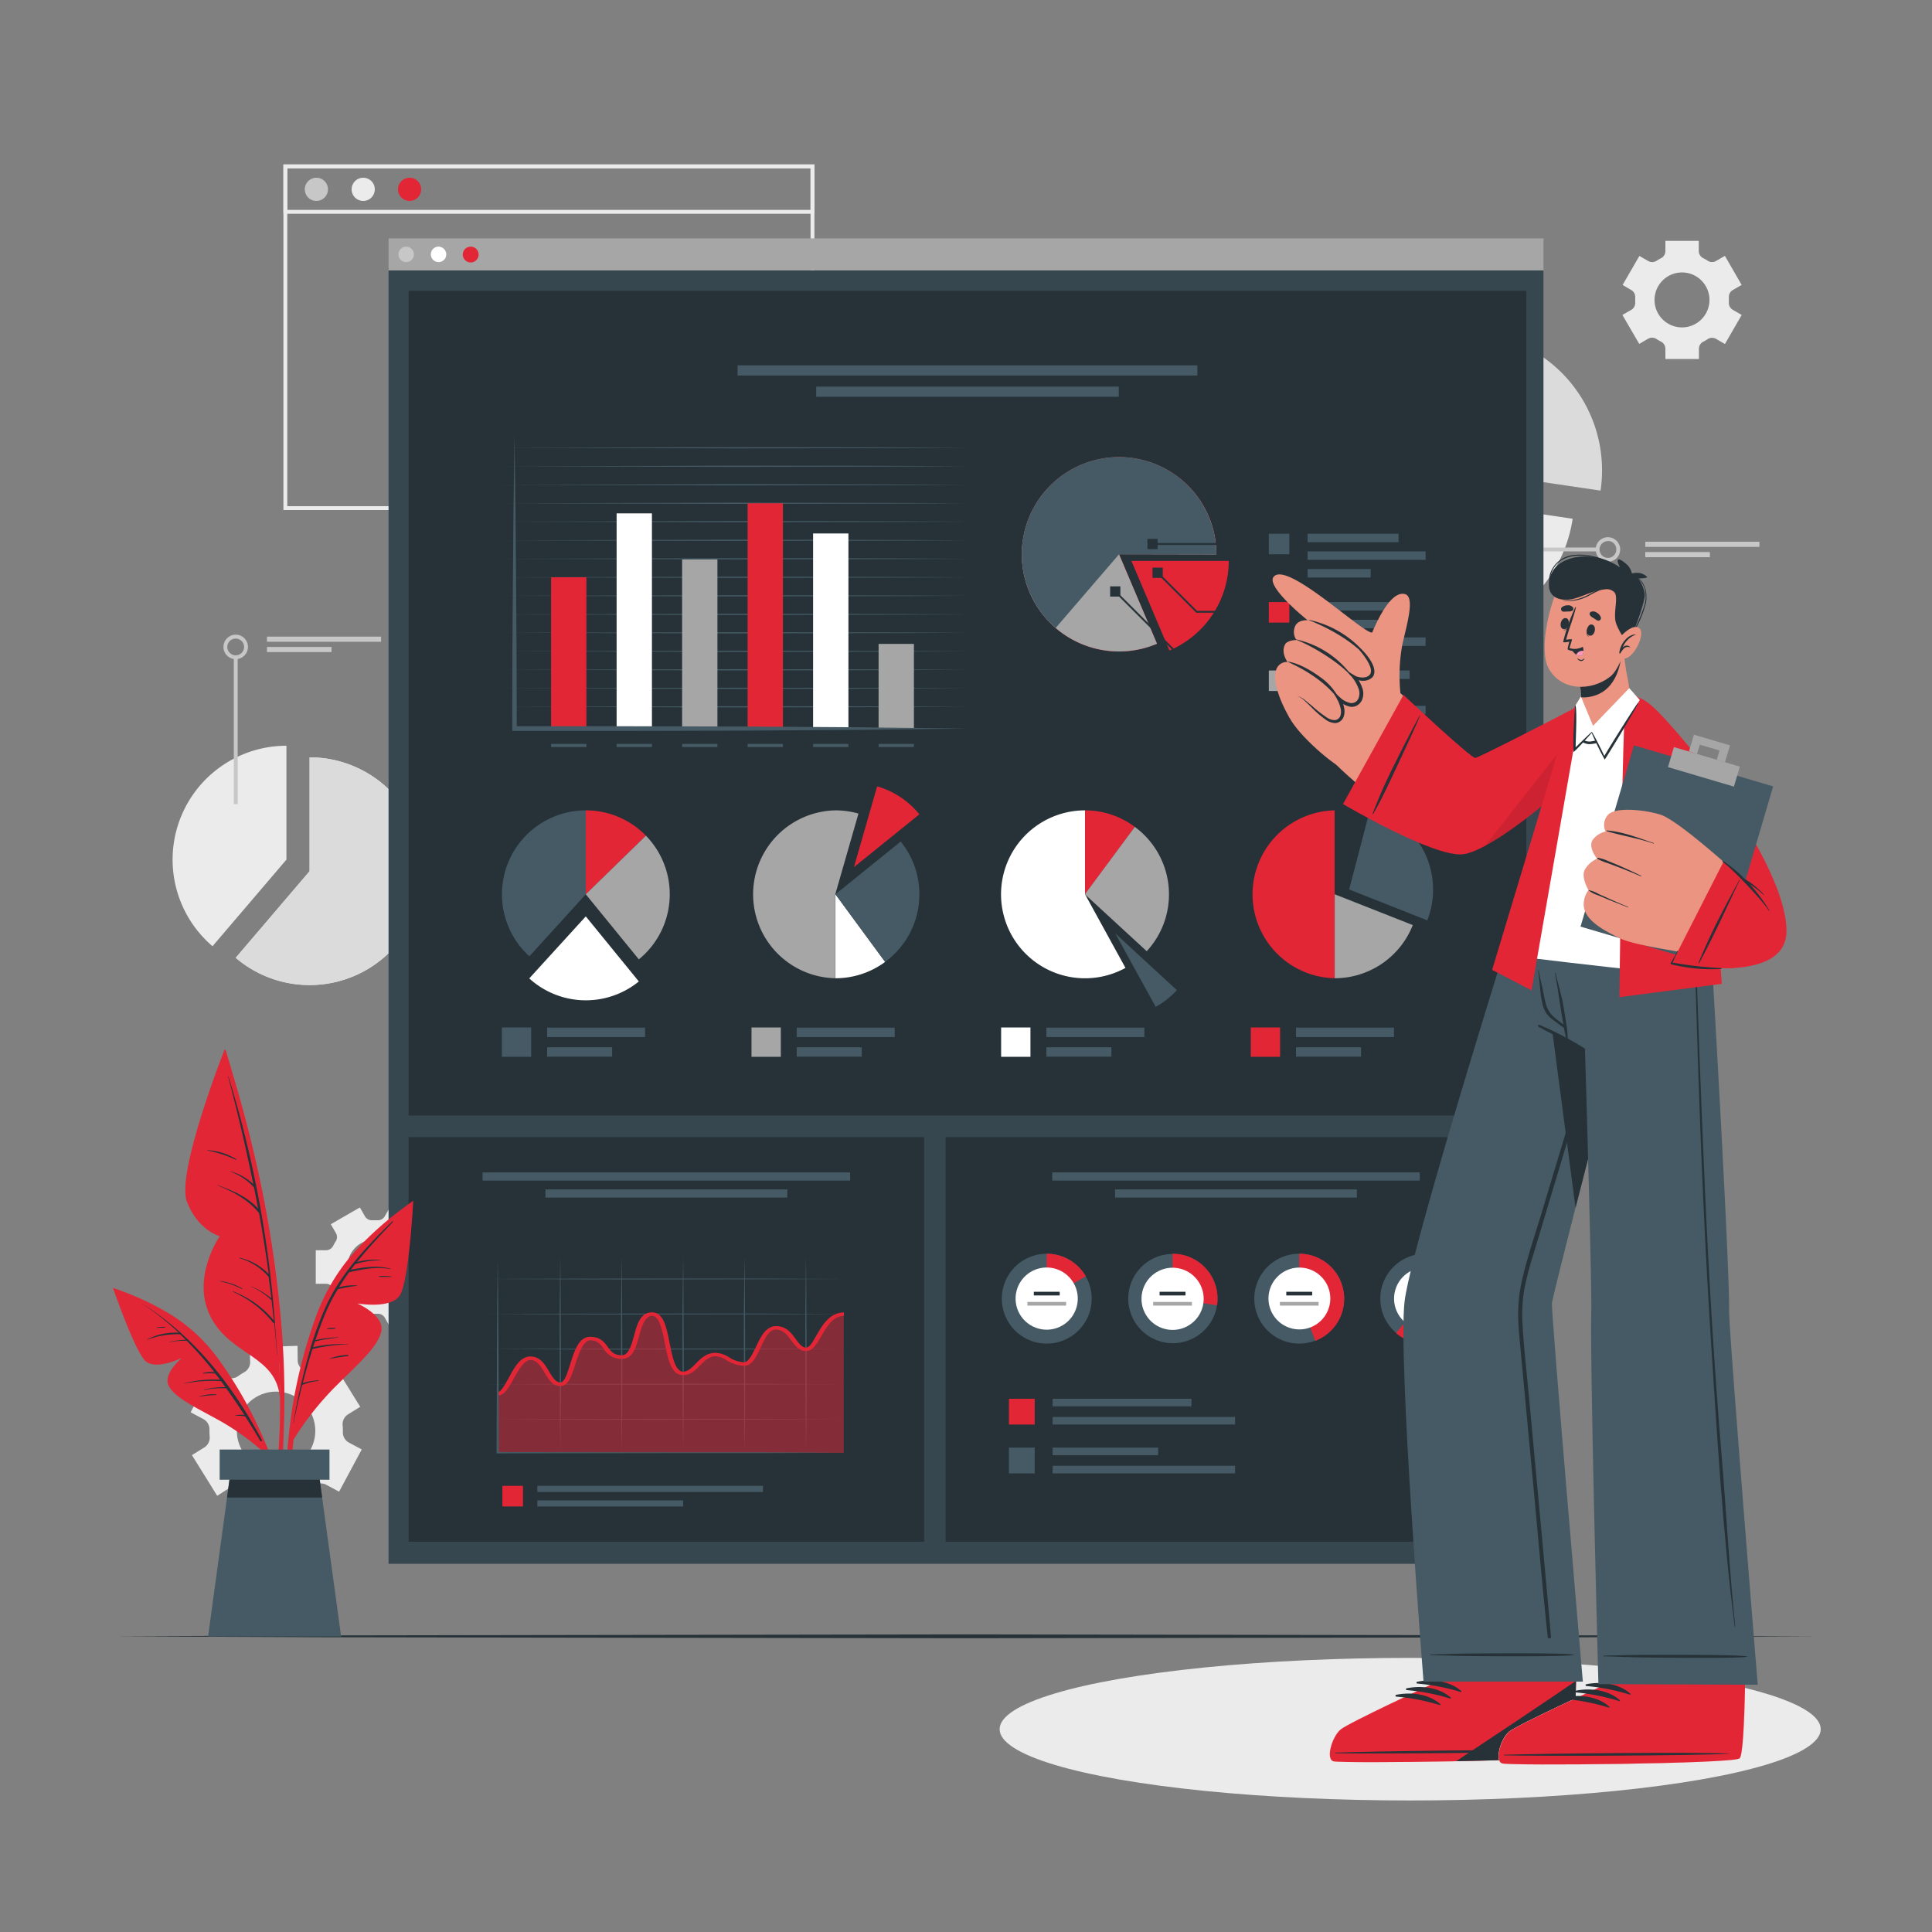 <svg xmlns="http://www.w3.org/2000/svg" viewBox="0 0 500 500"><rect x="0" y="0" width="500" height="500" fill="#808080" stroke="none"/><g id="freepik--background-complete--inject-23"><path d="M59.4,385.07a3,3,0,0,1,3.09,0l.79.46.82.41a2.91,2.91,0,0,1,1.72,2.55l.12,3.81,12.39-.39-.12-3.8a3,3,0,0,1,1.56-2.67,17,17,0,0,0,1.57-1,3,3,0,0,1,3.07-.2l3.35,1.8,5.86-10.93-3.35-1.79a3,3,0,0,1-1.54-2.67,14.24,14.24,0,0,0-.06-1.85A3,3,0,0,1,90,366.08l3.23-2-6.53-10.53-3.25,2a2.92,2.92,0,0,1-3.08,0c-.26-.16-.52-.31-.79-.45l-.82-.41a2.94,2.94,0,0,1-1.72-2.56L77,348.3l-12.38.38.12,3.8a3,3,0,0,1-1.56,2.67,17,17,0,0,0-1.57,1,2.93,2.93,0,0,1-3.08.2l-3.34-1.79-5.86,10.93,3.34,1.79a3,3,0,0,1,1.54,2.67,16.26,16.26,0,0,0,.06,1.85,3,3,0,0,1-1.37,2.78l-3.23,2,6.54,10.53Zm3.1-19.56a10.15,10.15,0,1,1,4.15,13.74A10.16,10.16,0,0,1,62.5,365.51Z" style="fill:#ebebeb"></path><path d="M94.46,341a2.06,2.06,0,0,1,1.92-1h1.28a2.06,2.06,0,0,1,1.91,1l1.33,2.31,7.52-4.34-1.33-2.31a2.07,2.07,0,0,1,.07-2.16,9.6,9.6,0,0,0,.65-1.12,2.08,2.08,0,0,1,1.84-1.14h2.66v-8.68h-2.66a2.08,2.08,0,0,1-1.84-1.14,9.6,9.6,0,0,0-.65-1.12,2.09,2.09,0,0,1-.07-2.17l1.33-2.3-7.52-4.34-1.34,2.31a2.05,2.05,0,0,1-1.91,1l-.64,0-.63,0a2.06,2.06,0,0,1-1.92-1l-1.33-2.31-7.52,4.34,1.33,2.3a2.07,2.07,0,0,1-.07,2.16,9.73,9.73,0,0,0-.65,1.13,2.08,2.08,0,0,1-1.84,1.14H81.72v8.68h2.66a2.08,2.08,0,0,1,1.84,1.14,9.73,9.73,0,0,0,.65,1.13,2.07,2.07,0,0,1,.07,2.16l-1.33,2.3,7.52,4.34ZM89.9,327.87A7.11,7.11,0,1,1,97,335,7.12,7.12,0,0,1,89.9,327.87Z" style="fill:#ebebeb"></path><path d="M422.19,75.07a2.05,2.05,0,0,1,1,1.91c0,.22,0,.43,0,.64s0,.43,0,.65a2.06,2.06,0,0,1-1,1.91l-2.31,1.33L424.23,89l2.3-1.33a2.07,2.07,0,0,1,2.17.07,11.27,11.27,0,0,0,1.12.65A2.07,2.07,0,0,1,431,90.25v2.66h8.68V90.25a2.07,2.07,0,0,1,1.14-1.83,11.27,11.27,0,0,0,1.12-.65,2.07,2.07,0,0,1,2.17-.07l2.3,1.33,4.34-7.52-2.32-1.34a2.06,2.06,0,0,1-1-1.91c0-.21,0-.42,0-.64s0-.42,0-.64a2.05,2.05,0,0,1,1-1.91l2.31-1.33-4.34-7.52-2.3,1.33a2.05,2.05,0,0,1-2.16-.08c-.36-.23-.74-.45-1.13-.65A2.06,2.06,0,0,1,439.64,65V62.33H431V65a2.06,2.06,0,0,1-1.14,1.83c-.39.2-.77.42-1.13.65a2.05,2.05,0,0,1-2.16.08l-2.3-1.33-4.34,7.52Zm13.11-4.56a7.11,7.11,0,1,1-7.11,7.11A7.12,7.12,0,0,1,435.3,70.51Z" style="fill:#ebebeb"></path><path d="M407,134.25a35.75,35.75,0,1,1-35.36-41V129Z" style="fill:#ebebeb"></path><path d="M414.61,121.73a34.75,34.75,0,0,1-.39,5.24l-35.35-5.24V86a35.71,35.71,0,0,1,35.74,35.74Z" style="fill:#dbdbdb"></path><path d="M74.13,193v29.47L55,244.88A29.47,29.47,0,0,1,74.13,193Z" style="fill:#ebebeb"></path><path d="M109.6,225.47A29.47,29.47,0,0,1,61,247.88l19.12-22.41V196a29.45,29.45,0,0,1,29.47,29.47Z" style="fill:#ebebeb"></path><path d="M109.6,225.47A29.47,29.47,0,0,1,61,247.88l19.12-22.41V196a29.45,29.45,0,0,1,29.47,29.47Z" style="fill:#dbdbdb"></path><rect x="60.51" y="170.09" width="1" height="38.01" style="fill:#c7c7c7"></rect><path d="M61,170.59a3.17,3.17,0,1,1,3.17-3.16A3.17,3.17,0,0,1,61,170.59Zm0-5.33a2.17,2.17,0,1,0,2.17,2.17A2.17,2.17,0,0,0,61,165.26Z" style="fill:#c7c7c7"></path><rect x="69.09" y="164.76" width="29.53" height="1.33" style="fill:#c7c7c7"></rect><rect x="69.09" y="167.43" width="16.71" height="1.33" style="fill:#c7c7c7"></rect><rect x="375.46" y="141.7" width="38.01" height="1" style="fill:#c7c7c7"></rect><path d="M416.14,145.37a3.17,3.17,0,1,1,3.16-3.17A3.16,3.16,0,0,1,416.14,145.37Zm0-5.33a2.17,2.17,0,1,0,2.16,2.16A2.16,2.16,0,0,0,416.14,140Z" style="fill:#c7c7c7"></path><rect x="425.8" y="140.2" width="29.53" height="1.33" style="fill:#c7c7c7"></rect><rect x="425.8" y="142.87" width="16.71" height="1.33" style="fill:#c7c7c7"></rect><path d="M210.77,132H73.35V42.56H210.77ZM74.35,131H209.77V43.56H74.35Z" style="fill:#ebebeb"></path><path d="M210.77,55.32H73.35V42.56H210.77Zm-136.42-1H209.77V43.56H74.35Z" style="fill:#ebebeb"></path><path d="M84.88,49a3,3,0,1,1-3-3A3,3,0,0,1,84.88,49Z" style="fill:#c7c7c7"></path><path d="M97,49a3,3,0,1,1-3-3A3,3,0,0,1,97,49Z" style="fill:#ebebeb"></path><path d="M109,49a3,3,0,1,1-3-3A3,3,0,0,1,109,49Z" style="fill:#E32636"></path></g><g id="freepik--Shadow--inject-23"><ellipse cx="364.95" cy="447.51" rx="106.25" ry="18.45" style="fill:#ebebeb"></ellipse></g><g id="freepik--Floor--inject-23"><polygon points="29.71 423.48 84.78 423.24 139.85 423.15 250 422.98 360.15 423.15 415.22 423.23 470.29 423.48 415.22 423.72 360.15 423.81 250 423.98 139.85 423.81 84.78 423.72 29.71 423.48" style="fill:#263238"></polygon></g><g id="freepik--Window--inject-23"><rect x="100.56" y="69.96" width="298.89" height="334.76" style="fill:#37474f"></rect><rect x="105.75" y="75.26" width="289.27" height="213.44" style="fill:#263238"></rect><rect x="190.88" y="94.55" width="119" height="2.64" style="fill:#455a64"></rect><rect x="211.23" y="100.05" width="78.31" height="2.64" style="fill:#455a64"></rect><path d="M291.27,250.49a21.73,21.73,0,1,1-10.46-40.77v21.72Z" style="fill:#fff"></path><path d="M293.69,214l-12.88,17.48V209.72A21.53,21.53,0,0,1,293.69,214Z" style="fill:#E32636"></path><path d="M302.53,231.44a21.6,21.6,0,0,1-5.76,14.73l-16-14.73L293.69,214A21.66,21.66,0,0,1,302.53,231.44Z" style="fill:#a6a6a6"></path><path d="M304.58,256.25a21.76,21.76,0,0,1-5.49,4.32l-10.46-19Z" style="fill:#455a64"></path><path d="M222.17,210.55l-6,20.89v21.73a21.73,21.73,0,0,1,0-43.45A22.05,22.05,0,0,1,222.17,210.55Z" style="fill:#a6a6a6"></path><path d="M229.07,248.94a21.57,21.57,0,0,1-12.86,4.23V231.44Z" style="fill:#fff"></path><path d="M237.93,231.44a21.67,21.67,0,0,1-8.86,17.5l-12.86-17.5,16.89-13.65A21.62,21.62,0,0,1,237.93,231.44Z" style="fill:#455a64"></path><path d="M237.93,210.75,221,224.41l6-20.9A21.78,21.78,0,0,1,237.93,210.75Z" style="fill:#E32636"></path><path d="M151.6,209.72v21.72L137,247.5a21.72,21.72,0,0,1,14.63-37.78Z" style="fill:#455a64"></path><path d="M167.16,216.27,151.6,231.44V209.72A21.69,21.69,0,0,1,167.16,216.27Z" style="fill:#E32636"></path><path d="M173.33,231.44a21.69,21.69,0,0,1-8,16.84L151.6,231.44l15.56-15.17A21.71,21.71,0,0,1,173.33,231.44Z" style="fill:#a6a6a6"></path><path d="M165.33,254a21.73,21.73,0,0,1-28.36-.79l14.63-16.05Z" style="fill:#fff"></path><path d="M345.42,209.72v43.45a21.73,21.73,0,0,1,0-43.45Z" style="fill:#E32636"></path><path d="M350.9,210.42l-5.48,21V209.72A22,22,0,0,1,350.9,210.42Z" style="fill:#263238"></path><path d="M370.88,230.19a21.76,21.76,0,0,1-1.5,8l-20.22-8,5.49-21A21.71,21.71,0,0,1,370.88,230.19Z" style="fill:#455a64"></path><path d="M365.63,239.41a21.74,21.74,0,0,1-20.21,13.76V231.44Z" style="fill:#a6a6a6"></path><rect x="141.59" y="265.95" width="25.36" height="2.44" style="fill:#455a64"></rect><rect x="141.59" y="271.03" width="16.83" height="2.44" style="fill:#455a64"></rect><rect x="129.88" y="265.91" width="7.59" height="7.59" style="fill:#455a64"></rect><rect x="206.19" y="265.95" width="25.36" height="2.44" style="fill:#455a64"></rect><rect x="206.19" y="271.03" width="16.83" height="2.44" style="fill:#455a64"></rect><rect x="194.49" y="265.91" width="7.59" height="7.59" style="fill:#a6a6a6"></rect><rect x="270.8" y="265.95" width="25.36" height="2.44" style="fill:#455a64"></rect><rect x="270.8" y="271.03" width="16.83" height="2.44" style="fill:#455a64"></rect><rect x="259.09" y="265.91" width="7.59" height="7.59" style="fill:#fff"></rect><rect x="335.4" y="265.95" width="25.36" height="2.44" style="fill:#455a64"></rect><rect x="335.4" y="271.03" width="16.83" height="2.44" style="fill:#455a64"></rect><rect x="323.7" y="265.91" width="7.59" height="7.59" style="fill:#E32636"></rect><path d="M129.88,115.88l60.25-.15c20.09,0,40.17,0,60.25.15-20.08.14-40.16.1-60.25.16Z" style="fill:#455a64"></path><path d="M129.88,120.67l60.25-.15c20.09,0,40.17,0,60.25.15-20.08.14-40.16.1-60.25.16Z" style="fill:#455a64"></path><path d="M129.88,125.46l60.25-.16c20.09.06,40.17,0,60.25.16-20.08.14-40.16.1-60.25.16Z" style="fill:#455a64"></path><path d="M129.88,130.25l60.25-.16c20.09.06,40.17,0,60.25.16-20.08.13-40.16.1-60.25.15Z" style="fill:#455a64"></path><path d="M129.88,135l60.25-.16c20.09.06,40.17,0,60.25.16-20.08.13-40.16.1-60.25.15Z" style="fill:#455a64"></path><path d="M129.88,139.83l60.25-.16c20.09.06,40.17,0,60.25.16-20.08.13-40.16.1-60.25.15Z" style="fill:#455a64"></path><path d="M129.88,144.61l60.25-.15c20.09,0,40.17,0,60.25.15-20.08.14-40.16.11-60.25.16Z" style="fill:#455a64"></path><path d="M129.88,149.4l60.25-.15c20.09.05,40.17,0,60.25.15-20.08.14-40.16.1-60.25.16Z" style="fill:#455a64"></path><path d="M129.88,154.19l60.25-.15c20.09.05,40.17,0,60.25.15-20.08.14-40.16.1-60.25.16Z" style="fill:#455a64"></path><path d="M129.88,159l60.25-.16c20.09.06,40.17,0,60.25.16-20.08.13-40.16.1-60.25.16Z" style="fill:#455a64"></path><path d="M129.88,163.77l60.25-.16c20.09.06,40.17,0,60.25.16-20.08.13-40.16.1-60.25.15Z" style="fill:#455a64"></path><path d="M129.88,168.56l60.25-.16c20.09.06,40.17,0,60.25.16-20.08.13-40.16.1-60.25.15Z" style="fill:#455a64"></path><path d="M129.88,173.35l60.25-.16c20.09.05,40.17,0,60.25.16-20.08.13-40.16.1-60.25.15Z" style="fill:#455a64"></path><path d="M129.88,178.13l60.25-.15c20.09.05,40.17,0,60.25.15-20.08.14-40.16.1-60.25.16Z" style="fill:#455a64"></path><path d="M129.88,182.92l60.25-.15c20.09,0,40.17,0,60.25.15-20.08.14-40.16.1-60.25.16Z" style="fill:#455a64"></path><rect x="142.62" y="149.4" width="9.14" height="39.1" style="fill:#E32636"></rect><rect x="159.58" y="132.86" width="9.14" height="55.64" style="fill:#fff"></rect><rect x="176.53" y="144.78" width="9.14" height="43.72" style="fill:#a6a6a6"></rect><rect x="193.48" y="130.25" width="9.14" height="58.26" style="fill:#E32636"></rect><rect x="210.43" y="138.06" width="9.14" height="50.44" style="fill:#fff"></rect><rect x="227.38" y="166.64" width="9.14" height="21.86" style="fill:#a6a6a6"></rect><path d="M133.15,112.52l.25,19,.17,19c.12,12.67.15,25.33.17,38l-.59-.57,29.31,0,29.31.07,29.3.19,29.31.34-29.31.35-29.3.19-29.31.07-29.31,0h-.59v-.58c0-12.66.05-25.32.17-38l.17-19Z" style="fill:#455a64"></path><rect x="142.62" y="192.52" width="9.14" height="0.81" style="fill:#455a64"></rect><rect x="159.58" y="192.52" width="9.14" height="0.81" style="fill:#455a64"></rect><rect x="176.53" y="192.52" width="9.14" height="0.81" style="fill:#455a64"></rect><rect x="193.48" y="192.52" width="9.14" height="0.81" style="fill:#455a64"></rect><rect x="210.43" y="192.52" width="9.14" height="0.81" style="fill:#455a64"></rect><rect x="227.38" y="192.52" width="9.14" height="0.81" style="fill:#455a64"></rect><path d="M318,145.16a25.2,25.2,0,0,1-15.35,23.18l-9.84-23.18Z" style="fill:#E32636"></path><path d="M289.6,143.43l9.84,23.19s0,0-.05,0c-.77.31-1.54.6-2.31.84a25.16,25.16,0,0,1-32.64-24,25.7,25.7,0,0,1,1.13-7.48,25.14,25.14,0,0,1,16.55-16.55,25.32,25.32,0,0,1,15,0,25.12,25.12,0,0,1,17.7,24Z" style="fill:#E32636"></path><path d="M289.6,143.43l9.84,23.19s0,0-.05,0c-.77.31-1.54.6-2.31.84a25.16,25.16,0,0,1-32.64-24A25.18,25.18,0,0,1,313.65,136a25.37,25.37,0,0,1,1.13,7.48Z" style="fill:#a6a6a6"></path><path d="M289.61,143.44,273.2,162.52a25.17,25.17,0,1,1,41.58-19.08Z" style="fill:#455a64"></path><polygon points="331.03 176.79 312.01 176.79 288.46 153.24 288.8 152.9 312.21 176.31 331.03 176.31 331.03 176.79" style="fill:#263238"></polygon><rect x="287.3" y="151.75" width="2.65" height="2.65" style="fill:#263238"></rect><polygon points="331.03 158.57 309.6 158.57 299.42 148.4 299.76 148.06 309.8 158.09 331.03 158.09 331.03 158.57" style="fill:#263238"></polygon><rect x="298.27" y="146.9" width="2.65" height="2.65" style="fill:#263238"></rect><rect x="298.62" y="140.54" width="32.41" height="0.49" style="fill:#263238"></rect><rect x="296.95" y="139.46" width="2.65" height="2.65" style="fill:#263238"></rect><rect x="338.4" y="138.13" width="23.54" height="2.19" style="fill:#455a64"></rect><rect x="338.4" y="142.7" width="30.55" height="2.19" style="fill:#455a64"></rect><rect x="338.4" y="147.27" width="16.33" height="2.19" style="fill:#455a64"></rect><rect x="328.37" y="138.13" width="5.31" height="5.31" style="fill:#455a64"></rect><rect x="338.4" y="155.82" width="26.41" height="2.19" style="fill:#455a64"></rect><rect x="338.4" y="160.4" width="22.02" height="2.19" style="fill:#455a64"></rect><rect x="338.4" y="164.97" width="30.55" height="2.19" style="fill:#455a64"></rect><rect x="328.37" y="155.82" width="5.31" height="5.31" style="fill:#E32636"></rect><rect x="338.4" y="173.52" width="26.41" height="2.19" style="fill:#455a64"></rect><rect x="338.4" y="178.09" width="22.02" height="2.19" style="fill:#455a64"></rect><rect x="338.4" y="182.67" width="30.55" height="2.19" style="fill:#455a64"></rect><rect x="328.37" y="173.52" width="5.31" height="5.31" style="fill:#a6a6a6"></rect><rect x="105.75" y="294.29" width="133.42" height="104.71" style="fill:#263238"></rect><rect x="124.89" y="303.42" width="95.12" height="2.11" style="fill:#455a64"></rect><rect x="141.16" y="307.82" width="62.59" height="2.11" style="fill:#455a64"></rect><rect x="130.02" y="384.54" width="5.33" height="5.33" style="fill:#E32636"></rect><rect x="139.06" y="384.54" width="58.4" height="1.58" style="fill:#455a64"></rect><rect x="139.06" y="388.3" width="37.73" height="1.58" style="fill:#455a64"></rect><path d="M126.49,331c15.32-.1,30.64-.07,46-.11s30.64,0,46,.11c-15.32.09-30.64.07-46,.11S141.81,331.07,126.49,331Z" style="fill:#455a64"></path><path d="M126.49,340.06c15.32-.1,30.64-.07,46-.11s30.64,0,46,.11c-15.32.1-30.64.07-46,.11S141.81,340.15,126.49,340.06Z" style="fill:#455a64"></path><path d="M126.49,349.14c15.32-.09,30.64-.07,46-.11s30.64,0,46,.11c-15.32.1-30.64.07-46,.11S141.81,349.24,126.49,349.14Z" style="fill:#455a64"></path><path d="M126.49,358.22c15.32-.09,30.64-.07,46-.11s30.64,0,46,.11c-15.32.1-30.64.08-46,.12S141.81,358.32,126.49,358.22Z" style="fill:#455a64"></path><path d="M126.49,367.31c15.32-.1,30.64-.07,46-.11s30.64,0,46,.11c-15.32.09-30.64.07-46,.11S141.81,367.4,126.49,367.31Z" style="fill:#455a64"></path><path d="M145,325.07c.14,8.49.1,17,.16,25.46s0,17-.16,25.46c-.14-8.49-.1-17-.16-25.46S144.87,333.56,145,325.07Z" style="fill:#455a64"></path><path d="M160.9,325.07c.13,8.49.1,17,.15,25.46s0,17-.15,25.46c-.14-8.49-.11-17-.16-25.46S160.76,333.56,160.9,325.07Z" style="fill:#455a64"></path><path d="M176.79,325.07c.14,8.49.1,17,.16,25.46s0,17-.16,25.46c-.13-8.49-.1-17-.15-25.46S176.66,333.56,176.79,325.07Z" style="fill:#455a64"></path><path d="M192.69,325.07c.13,8.49.1,17,.15,25.46s0,17-.15,25.46c-.14-8.49-.1-17-.16-25.46S192.55,333.56,192.69,325.07Z" style="fill:#455a64"></path><path d="M208.58,325.07c.14,8.49.1,17,.16,25.46s0,17-.16,25.46c-.13-8.49-.1-17-.15-25.46S208.45,333.56,208.58,325.07Z" style="fill:#455a64"></path><path d="M128.81,360.72c2.8,0,4.48-9.23,8.45-9.23s4.39,6.73,7.74,6.73,3.24-11.82,7.74-11.82,3.45,4.8,8.16,4.8,2.92-11.14,7.84-11.14,2.93,15.35,8,15.35c3.24,0,4.5-4.88,8.37-4.88,2.56,0,4.07,2.44,7.42,2.44s4.08-9.37,8.27-9.37,4.66,5.54,7.73,5.54,4.19-9.08,9.83-9.08V376h-89.6Z" style="fill:#E32636;opacity:0.5"></path><path d="M128.81,361.16v-.88c.85,0,2-2.16,2.87-3.73,1.47-2.71,3-5.5,5.58-5.5s3.73,2.05,4.82,3.85c.85,1.42,1.73,2.88,2.92,2.88s1.95-2.84,2.62-4.91c1.08-3.4,2.2-6.91,5.12-6.91,2.6,0,3.63,1.38,4.53,2.59s1.63,2.2,3.63,2.2c1.8,0,2.51-2.6,3.2-5.11.8-3,1.64-6,4.64-6s3.74,3.85,4.55,7.93c.65,3.3,1.46,7.41,3.5,7.41,1.22,0,2.22-1,3.27-2.08,1.29-1.31,2.75-2.79,5.1-2.79a7.23,7.23,0,0,1,3.58,1.19,7.64,7.64,0,0,0,3.84,1.25c1.16,0,2.22-2.23,3.07-4,1.25-2.63,2.54-5.35,5.2-5.35s3.93,1.77,5.07,3.33c.84,1.14,1.63,2.22,2.66,2.22s1.89-1.73,2.77-3.25c1.51-2.6,3.39-5.83,7.06-5.83v.88c-2.82,0-4.45,2.81-5.89,5.29-1.23,2.12-2.21,3.8-3.94,3.8s-2.76-1.31-3.78-2.7-2.09-2.85-4-2.85-2.95,2.52-4,4.75c-1.18,2.48-2.19,4.62-4.26,4.62A9.09,9.09,0,0,1,188,352a5.9,5.9,0,0,0-2.8-1c-1.69,0-2.9,1.23-4.06,2.41s-2.43,2.47-4.31,2.47c-3.13,0-3.92-4-4.75-8.18-.63-3.19-1.42-7.17-3.3-7.17s-2.73,2.82-3.41,5.3c-.82,3-1.59,5.84-4.43,5.84a5.26,5.26,0,0,1-4.75-2.68c-.84-1.13-1.57-2.12-3.41-2.12s-3,3.45-3.9,6.22c-1,3.13-1.79,5.61-3.84,5.61s-3-1.66-4.08-3.42-2-3.31-3.66-3.31-3.21,2.73-4.4,4.92C131.55,359.27,130.52,361.16,128.81,361.16Z" style="fill:#E32636"></path><path d="M128.81,325.62c.1,8.4.19,16.79.2,25.19L129.1,376l-.29-.21,44.8.06,22.4,0,22.4.11-22.4.11-22.4,0-44.8.06h-.3V376l.1-25.18C128.62,342.41,128.71,334,128.81,325.62Z" style="fill:#455a64"></path><rect x="244.72" y="294.29" width="150.3" height="104.71" style="fill:#263238"></rect><rect x="272.31" y="303.42" width="95.12" height="2.11" style="fill:#455a64"></rect><rect x="288.57" y="307.82" width="62.59" height="2.11" style="fill:#455a64"></rect><rect x="261.11" y="362" width="6.67" height="6.67" style="fill:#E32636"></rect><rect x="272.42" y="362" width="35.93" height="1.97" style="fill:#455a64"></rect><rect x="272.42" y="366.7" width="47.21" height="1.97" style="fill:#455a64"></rect><rect x="261.11" y="374.64" width="6.67" height="6.67" style="fill:#455a64"></rect><rect x="272.42" y="374.64" width="27.3" height="1.97" style="fill:#455a64"></rect><rect x="272.42" y="379.34" width="47.21" height="1.97" style="fill:#455a64"></rect><path d="M282.53,336.1a11.63,11.63,0,1,1-1.54-5.79A11.64,11.64,0,0,1,282.53,336.1Z" style="fill:#455a64"></path><path d="M281,330.31l-10.1,5.79V324.46A11.65,11.65,0,0,1,281,330.31Z" style="fill:#E32636"></path><circle cx="270.89" cy="336.1" r="8.05" transform="translate(-104.17 549.81) rotate(-80.81)" style="fill:#fff"></circle><rect x="267.55" y="334.31" width="6.7" height="0.95" style="fill:#263238"></rect><rect x="265.89" y="336.94" width="10.02" height="0.95" style="fill:#a6a6a6"></rect><path d="M315.09,336.1a10.55,10.55,0,0,1-.13,1.7,11.55,11.55,0,1,1,.13-1.7Z" style="fill:#455a64"></path><path d="M315.09,336.1a10.55,10.55,0,0,1-.13,1.7l-11.51-1.7V324.46a11.63,11.63,0,0,1,11.64,11.64Z" style="fill:#E32636"></path><circle cx="303.45" cy="336.1" r="8.05" transform="translate(-93.2 554.54) rotate(-76.76)" style="fill:#fff"></circle><rect x="300.1" y="334.31" width="6.7" height="0.95" style="fill:#263238"></rect><rect x="298.44" y="336.94" width="10.02" height="0.95" style="fill:#a6a6a6"></rect><path d="M347.87,336.1a11.63,11.63,0,1,1-1.54-5.79A11.64,11.64,0,0,1,347.87,336.1Z" style="fill:#455a64"></path><path d="M347.87,336.1A11.64,11.64,0,0,1,340.41,347l-4.17-10.86V324.46a11.63,11.63,0,0,1,11.63,11.64Z" style="fill:#E32636"></path><path d="M344.28,336.1a8,8,0,1,1-8-8.05A8,8,0,0,1,344.28,336.1Z" style="fill:#fff"></path><rect x="332.89" y="334.31" width="6.7" height="0.95" style="fill:#263238"></rect><rect x="331.23" y="336.94" width="10.02" height="0.95" style="fill:#a6a6a6"></rect><path d="M380.48,336.1a11.63,11.63,0,1,1-1.54-5.79A11.62,11.62,0,0,1,380.48,336.1Z" style="fill:#455a64"></path><path d="M380.48,336.1A11.64,11.64,0,0,1,361.29,345l7.55-8.85V324.46a11.63,11.63,0,0,1,11.64,11.64Z" style="fill:#E32636"></path><circle cx="368.84" cy="336.1" r="8.05" transform="translate(-26 641.23) rotate(-80.04)" style="fill:#fff"></circle><rect x="365.49" y="334.31" width="6.7" height="0.95" style="fill:#263238"></rect><rect x="363.83" y="336.94" width="10.02" height="0.95" style="fill:#a6a6a6"></rect><rect x="100.56" y="61.69" width="298.89" height="8.27" style="fill:#a6a6a6"></rect><path d="M107.13,65.83a2,2,0,1,1-2-2A2.05,2.05,0,0,1,107.13,65.83Z" style="fill:#c7c7c7"></path><path d="M115.5,65.83a2,2,0,1,1-2-2A2.05,2.05,0,0,1,115.5,65.83Z" style="fill:#fff"></path><path d="M123.87,65.83a2.05,2.05,0,1,1-2.05-2A2.05,2.05,0,0,1,123.87,65.83Z" style="fill:#E32636"></path></g><g id="freepik--Plant--inject-23"><path d="M73.43,370.2a222.55,222.55,0,0,0-.33-23.67,302.38,302.38,0,0,0-7.41-48.23c-2.07-8.92-4.62-17.69-7.27-26.46-.08-.26-.5-.19-.43.09,8.2,30.89,14.94,62.78,14.47,94.9-.13,9-1.17,17.81-2,26.74,0,.24.37.34.42.09A133.8,133.8,0,0,0,73.43,370.2Z" style="fill:#E32636"></path><path d="M58,271.93s-12.43,31.55-9.65,39,8.52,9,8.52,9-7.6,10.86-2.29,21,17.12,9.71,17.91,21.25C72.48,362.18,73.14,313.9,58,271.93Z" style="fill:#E32636"></path><path d="M71.13,342.25a.25.25,0,0,0,0-.17,289,289,0,0,0-12-63.47c0-.06-.12,0-.1,0q3.69,13.85,6.52,27.84a13.71,13.71,0,0,0-5.93-3.31s-.06,0,0,.07a15.58,15.58,0,0,1,6.12,4.09q.55,2.74,1.06,5.49c-2.78-3.1-6.63-4.65-10.49-6.11,0,0-.08.06,0,.09,4,1.63,8,3.74,10.74,7.2q1.42,7.85,2.49,15.76A14.94,14.94,0,0,0,62,325.5c-.08,0-.13.1,0,.13a15.57,15.57,0,0,1,7.52,4.82l0,0q.38,2.77.7,5.57A19.06,19.06,0,0,0,65,332.92c-.05,0-.08.05,0,.07a17.93,17.93,0,0,1,5.2,3.45s.05,0,.07,0c.2,1.76.41,3.53.59,5.3a25.3,25.3,0,0,0-10.54-7.53c-.08,0-.13.1,0,.13a27.36,27.36,0,0,1,10.39,8,.24.24,0,0,0,.26.09q.41,4.07.71,8.16s.07,0,.06,0C71.55,347.82,71.35,345,71.13,342.25Z" style="fill:#263238"></path><path d="M61.14,300a15.54,15.54,0,0,0-7.47-2.33c-.06,0-.07.09,0,.09a29.5,29.5,0,0,1,7.39,2.42A.1.1,0,0,0,61.14,300Z" style="fill:#263238"></path><path d="M62.65,333.43A15.91,15.91,0,0,0,57,331.51c-.07,0-.07.1,0,.11a21,21,0,0,1,5.54,1.95A.08.08,0,0,0,62.65,333.43Z" style="fill:#263238"></path><path d="M106.1,311.41A84.42,84.42,0,0,0,91.72,324,51.55,51.55,0,0,0,81.63,341.1,127.54,127.54,0,0,0,74.11,382a100,100,0,0,0,2.21,23,.22.22,0,0,0,.43-.08A129.3,129.3,0,0,1,77,364.72c2.14-13.05,5.49-27.25,13.79-37.85,4.51-5.78,10.15-10.32,15.72-15C106.78,311.6,106.4,311.2,106.1,311.41Z" style="fill:#E32636"></path><path d="M75.94,372.62a77.17,77.17,0,0,1,10.49-13.4c6.21-6.22,11.45-10.64,12.26-14.75s-6.23-7.14-6.23-7.14,8.61,1.55,11-2.07,3.49-24.52,3.49-24.52-15.65,11.17-23,26.84S75.94,372.62,75.94,372.62Z" style="fill:#E32636"></path><path d="M101.5,316.1c-6.59,6.47-13.22,13.36-17.1,21.86a85.21,85.21,0,0,0-3.46,9h0c-.2.62-.41,1.24-.59,1.86a.3.3,0,0,0,0,.1,178.44,178.44,0,0,0-4.44,19.32c0,.05,0,.07.06,0,.68-3.27,1.42-6.56,2.25-9.85a.15.15,0,0,0,.09,0,13.73,13.73,0,0,1,4.11-1,.09.09,0,0,0,0-.17,15.63,15.63,0,0,0-4.06.74c.76-3,1.58-5.91,2.51-8.82a43.41,43.41,0,0,1,9.28-1.22s0-.05,0-.05a35.4,35.4,0,0,0-9.13.78c.16-.5.33-1,.5-1.5a49.69,49.69,0,0,1,6.17-1,0,0,0,1,0,0-.06,30,30,0,0,0-6.05.73c.85-2.52,1.77-5,2.79-7.42a45.05,45.05,0,0,1,3-5.74,37,37,0,0,1,5-.89s0-.08,0-.09a13.51,13.51,0,0,0-4.69.47c.83-1.34,1.69-2.64,2.62-3.9h0c3.51-.78,7.07-1.5,10.66-.82.06,0,.08-.1,0-.11-3.42-.9-6.81-.38-10.21.29l1.13-1.47a23.52,23.52,0,0,1,6.56-1,0,0,0,0,0,0-.07,17.07,17.07,0,0,0-6.12.54c2.9-3.6,6.11-7,9.28-10.34C101.77,316,101.65,315.94,101.5,316.1Z" style="fill:#263238"></path><path d="M101.32,330.36a14.09,14.09,0,0,0-3.11-.11.11.11,0,0,0,0,.22c1,0,2.06-.05,3.09,0C101.39,330.48,101.4,330.36,101.32,330.36Z" style="fill:#263238"></path><path d="M90.05,350.65a14,14,0,0,0-4.82,1s0,.07,0,.06c1.59-.37,3.21-.53,4.81-.79C90.2,350.86,90.19,350.65,90.05,350.65Z" style="fill:#263238"></path><path d="M86.68,343.64a10.09,10.09,0,0,0-2.05.18.07.07,0,0,0,0,.13,10.9,10.9,0,0,0,2.06-.1C86.8,343.83,86.8,343.64,86.68,343.64Z" style="fill:#263238"></path><path d="M30.05,333.61a71.33,71.33,0,0,1,14.55,6.85A43.71,43.71,0,0,1,56.72,352a107.79,107.79,0,0,1,15.54,31.39,83.58,83.58,0,0,1,3.53,19.13.19.19,0,0,1-.37,0A108.52,108.52,0,0,0,65.94,370C61.19,360,55.2,349.24,46,342.57c-5-3.63-10.6-6-16.19-8.52C29.54,333.92,29.75,333.5,30.05,333.61Z" style="fill:#E32636"></path><path d="M68.61,376.17A65.12,65.12,0,0,0,57,367.75c-6.47-3.59-11.73-6-13.33-9.1s3.39-7.22,3.39-7.22-6.61,3.24-9.35.86-8.49-19-8.49-19S44.49,338.68,54,349.67,68.61,376.17,68.61,376.17Z" style="fill:#E32636"></path><path d="M67.81,372.74c-7.63-14.32-17.8-27.28-31.75-35.83h0a70.11,70.11,0,0,1,10.21,8,16.15,16.15,0,0,0-8.2,1.73,0,0,0,0,0,0,.09,22.51,22.51,0,0,1,8.44-1.43.24.24,0,0,0,.09,0c.5.47,1,.94,1.47,1.42a26.82,26.82,0,0,0-4.38.59s0,.06,0,.06a21.83,21.83,0,0,1,4.63-.38,94.67,94.67,0,0,1,7.19,8.16,7.35,7.35,0,0,0-3.06.23.06.06,0,0,0,0,.11,16.26,16.26,0,0,1,3.27,0c.42.53.84,1.06,1.25,1.6a29.5,29.5,0,0,0-9.26.9,0,0,0,0,0,0,.07,37,37,0,0,1,9.51-.62l1.13,1.57a19.77,19.77,0,0,0-5.51.63.06.06,0,1,0,0,.11,21,21,0,0,1,5.7-.45q2.46,3.4,4.72,6.92a5.09,5.09,0,0,0-2.42.14s0,.07,0,.07a10.35,10.35,0,0,1,2.61.12c1.36,2.12,2.68,4.25,3.94,6.4C67.62,373.06,67.91,372.93,67.81,372.74Z" style="fill:#263238"></path><path d="M56,360.86a11.92,11.92,0,0,0-4.44.54,0,0,0,0,0,0,.07,32.48,32.48,0,0,1,4.4-.45C56,361,56.05,360.87,56,360.86Z" style="fill:#263238"></path><path d="M42.64,343.41a7.35,7.35,0,0,0-2,.12c-.08,0-.06.13,0,.12.67-.07,1.34,0,2-.07A.09.09,0,1,0,42.64,343.41Z" style="fill:#263238"></path><polygon points="88.28 423.52 53.85 423.52 58.76 387.56 60.01 378.34 82.12 378.34 83.37 387.56 88.28 423.52" style="fill:#455a64"></polygon><polygon points="83.37 387.56 58.76 387.56 60.01 378.34 82.12 378.34 83.37 387.56" style="fill:#263238"></polygon><rect x="56.85" y="375.14" width="28.42" height="7.81" style="fill:#455a64"></rect></g><g id="freepik--Character--inject-23"><path d="M345.06,455.81c2,.65,59.27-.1,61.43-1.51.83-.52,1.2-8.87,1.37-19V435c0-2.08.07-4.23.07-6.4,0-.3,0-.6,0-.89L405.17,398l-38.31.38,3.78,29.43.05,1.17.23,6.09,0,.62s-21.79,10.09-24,11.9S343.05,455.17,345.06,455.81Z" style="fill:#eb9481"></path><path d="M345.06,455.81c2,.65,59.27-.1,61.43-1.51.83-.52,1.2-8.87,1.37-19V435c0-2.08.07-4.23.07-6.4,0-.3,0-.6,0-.89l-37.3.1.05,1.17.23,6.09,0,.62s-21.79,10.09-24,11.9S343.05,455.17,345.06,455.81Z" style="fill:#ebebeb"></path><path d="M345.05,455.81c1,.33,16.59.29,31.8,0,3.06-.06,6.1-.13,9-.21,10.85-.3,19.81-.75,20.64-1.29s1.2-8.64,1.37-18.55c0-.14,0-.28,0-.42V435h0l-36.9.07,0,.63s-21.8,10.08-24,11.89S343.05,455.17,345.05,455.81Z" style="fill:#E32636"></path><path d="M345.68,453.58c9.65-.36,48.6-.91,58.16-.54.08,0,.08.06,0,.06-9.55.57-48.51.81-58.16.64C345.48,453.74,345.47,453.59,345.68,453.58Z" style="fill:#263238"></path><path d="M366.81,435.23c3.79-.75,8.44-.23,11.38,2.44.11.1,0,.26-.16.22a53.87,53.87,0,0,0-11.2-2.18A.24.24,0,0,1,366.81,435.23Z" style="fill:#263238"></path><path d="M364.09,436.92c3.79-.76,8.44-.23,11.38,2.44.11.1,0,.26-.16.22a53.87,53.87,0,0,0-11.2-2.18A.24.24,0,0,1,364.09,436.92Z" style="fill:#263238"></path><path d="M361.37,438.61c3.79-.76,8.44-.23,11.38,2.43.11.11,0,.27-.16.23a53.22,53.22,0,0,0-11.2-2.18A.24.24,0,0,1,361.37,438.61Z" style="fill:#263238"></path><path d="M376.85,455.8c3.06-.06,6.1-.13,9-.21,10.85-.3,19.81-.75,20.64-1.29s1.2-8.64,1.37-18.55c0-.14,0-.28,0-.42V435h0C402.77,438.55,385,450.41,376.85,455.8Z" style="fill:#263238"></path><path d="M368.41,435.2h41.23s-8.3-96.31-8-98c.42-2.16,2.85-11.91,6.09-24.64,1-4,2.11-8.26,3.25-12.69,3.08-12,6.46-25.08,9.42-36.48,4.43-17.07,7.89-30.33,7.89-30.33H393.36s-4.07,12.91-9.21,29.71c-8.36,27.3-19.54,64.88-20.64,74C361.72,351.55,368.41,435.2,368.41,435.2Z" style="fill:#455a64"></path><path d="M370.23,428.17c6.3-.13,4.49-.18,10.79-.25,3.08,0,23.34-.2,26.22.28a.06.06,0,0,1,0,.12c-2.88.48-23.14.3-26.22.27-6.3-.06-4.49-.11-10.79-.24A.09.09,0,1,1,370.23,428.17Z" style="fill:#263238"></path><path d="M393.9,331.32c1.36-6,3.38-11.8,5.14-17.65q5.35-17.84,10.78-35.65,2.71-8.91,5.44-17.81c.92-3,1.84-6,2.78-9s2-5.83,2.79-8.79c.34-1.2.52-.54.09,1-.87,3.07-1.73,6.15-2.62,9.22q-2.67,9.12-5.36,18.22-5.37,18.12-10.82,36.22l-5.46,18.14a73.78,73.78,0,0,0-2.23,8.78,40.42,40.42,0,0,0-.36,9.39c.39,6.31,1.12,12.61,1.7,18.91s1.17,12.61,1.76,18.92q1.74,18.82,3.45,37.66c.14,1.59.28,3.18.41,4.78,0,.53-.77.49-.83,0-1.35-12.42-2.4-24.87-3.56-37.3l-3.48-37.11c-.29-3.11-.62-6.22-.62-9.34A38.68,38.68,0,0,1,393.9,331.32Z" style="fill:#263238"></path><path d="M397.33,233.07c2.42,18.77,7.05,54,10.42,79.5,7.88-30.94,20.56-79.5,20.56-79.5Z" style="fill:#263238"></path><path d="M388.74,456.36c2,.66,59.27.12,61.44-1.28.83-.52,1.24-8.87,1.44-19v-.32c.05-2.08.09-4.22.1-6.4,0-.3,0-.6,0-.89.13-14.58-.92-29.71-.92-29.71l-37.43.25,1.05,29.43,0,1.16.21,6.09,0,.63s-21.83,10-24.05,11.8S386.74,455.71,388.74,456.36Z" style="fill:#eb9481"></path><path d="M388.74,456.36c2,.66,59.27.12,61.44-1.28.83-.52,1.24-8.87,1.44-19v-.32c.05-2.08.09-4.22.1-6.4,0-.3,0-.6,0-.89l-37.3,0,0,1.16.21,6.09,0,.63s-21.83,10-24.05,11.8S386.74,455.71,388.74,456.36Z" style="fill:#ebebeb"></path><path d="M388.74,456.36c2,.66,59.27.12,61.44-1.28.83-.52,1.24-8.87,1.44-19v-.32l-36.94-.07,0,.63s-21.83,10-24.05,11.8S386.74,455.71,388.74,456.36Z" style="fill:#E32636"></path><path d="M389.37,454.13c9.65-.32,48.6-.73,58.17-.32.08,0,.08.06,0,.06-9.56.53-48.51.63-58.17.42C389.17,454.29,389.17,454.14,389.37,454.13Z" style="fill:#263238"></path><path d="M410.57,435.87c3.79-.75,8.44-.21,11.37,2.47.11.1,0,.26-.16.23a52.7,52.7,0,0,0-11.19-2.22A.24.24,0,0,1,410.57,435.87Z" style="fill:#263238"></path><path d="M407.84,437.54c3.79-.74,8.44-.2,11.37,2.48.12.1,0,.26-.16.22A53.84,53.84,0,0,0,407.86,438,.24.24,0,0,1,407.84,437.54Z" style="fill:#263238"></path><path d="M405.11,439.22c3.8-.74,8.45-.2,11.38,2.48.11.1,0,.26-.16.22a53.94,53.94,0,0,0-11.2-2.22A.24.24,0,0,1,405.11,439.22Z" style="fill:#263238"></path><path d="M394.49,233.07s.81,16.72,4.63,30c.31,1.1.64,2.18,1,3.21a62.24,62.24,0,0,1,10.07,5.18s.41,13.45.81,28.46c.45,16.77.91,35.48.82,39.45-.36,14.84,1.85,96.48,1.85,96.48l41.23.16s-7.45-91.16-7.4-96.6c.08-8.74-2-47.38-3.6-75.56-1-17.36-1.79-30.74-1.79-30.74Z" style="fill:#455a64"></path><path d="M415.08,428.47c6.3-.1,4.49-.16,10.79-.19,3.09,0,23.34-.11,26.22.38.06,0,.06.12,0,.13-2.88.46-23.14.2-26.22.16-6.3-.09-4.49-.13-10.79-.29A.1.1,0,0,1,415.08,428.47Z" style="fill:#263238"></path><path d="M438.65,239c.76,23,1.56,46,2.59,69s2.42,46.14,4.35,69.15c1.08,12.86,2.1,30.95,3.49,43.77,0,.09-.13.12-.14,0-3-22.81-4.67-51-6.15-74s-2.48-46-3.26-68.95c-.44-13-.78-26-1.17-39C438.36,238.84,438.64,238.86,438.65,239Z" style="fill:#263238"></path><path d="M398.41,265.24a77.27,77.27,0,0,1,11.78,6.18.13.13,0,0,1-.12.24c-4-1.93-8-3.79-11.9-5.94A.27.27,0,0,1,398.41,265.24Z" style="fill:#263238"></path><path d="M398.18,251.06c.27,1.46.62,2.91.94,4.37s.52,2.76.88,4.11a7.07,7.07,0,0,0,1.91,3.45c.54.5,1.13.94,1.7,1.39.31.25.64.49,1,.74,0-.2-.07-.39-.11-.59-.1-.56-.19-1.11-.28-1.67-.21-1.24-.41-2.47-.6-3.71-.37-2.43-.71-4.89-1.22-7.29,0-.1.13-.14.15,0,.61,2.38,1.28,4.74,1.81,7.15.25,1.18,1.18,7,1.22,7.42s.08.85.09,1.28a4.72,4.72,0,0,1,0,1.3c0,.11-.15.09-.2,0h0a5.14,5.14,0,0,1-.37-1.27c-.11-.42-.2-.84-.28-1.26,0-.15,0-.31-.07-.47-.57-.34-1.11-.8-1.64-1.19s-1.17-.83-1.72-1.29a6.59,6.59,0,0,1-2.09-3.27,23.62,23.62,0,0,1-.68-4.19c-.19-1.65-.32-3.31-.56-5C398,251,398.16,251,398.18,251.06Z" style="fill:#263238"></path><path d="M416.77,189.33c-5.57,9.56-29.57,30.37-38.13,31-6.18.44-26.92-16.49-32.78-22.38-5.64-5.68,13.35-21.38,16.89-18.28,5,4.39,16,17.07,18.4,17.45,1.68.26,11.94-4.73,27.85-14.09C417.8,177.82,420.09,183.62,416.77,189.33Z" style="fill:#eb9481"></path><path d="M333.74,185.78c2.49,4.69,11.34,12.28,14.18,13.29s16.24-13.61,15.72-16.66-10.14-18.18-15.12-20.32S331.15,180.92,333.74,185.78Z" style="fill:#eb9481"></path><path d="M362.45,179.55a44.2,44.2,0,0,1,.49-12.8c1.12-5,3.33-12.28.67-13-5.46-1.43-11,16.75-11,16.75s-1.15,8.41,4.14,10.31A5.59,5.59,0,0,0,362.45,179.55Z" style="fill:#eb9481"></path><path d="M355.51,166.92c-1.5,2.38-3.37,1-3.37,1s4,3.7,2.73,6.53-5.05.43-5.33.27c.21.2,3.82,3.69,2.24,6.4s-5.08-.14-5.3-.33c.14.24,1.94,3.57.27,5.36-2.86,3.07-7.71-5.29-11-6,0,0-1.9,5.49-2,5.64,0,0-4.78-7.86-3.53-12.29a2.92,2.92,0,0,1,3-2.18s-1.82-2.37-.64-4.55c.6-1.11,2.93-1.14,2.93-1.14a3.66,3.66,0,0,1-.21-3.82c.92-1.5,3.11-1.29,3.11-1.29s-10.75-8.6-8.83-11.19c3.31-4.45,23.18,14.74,25.6,14.39C356.33,163.53,356.17,165.89,355.51,166.92Z" style="fill:#eb9481"></path><path d="M338.71,160.49s0-.09,0-.08A26.2,26.2,0,0,1,352.32,168c.11.13.23.9.09.77C349,165.48,343.76,162.45,338.71,160.49Z" style="fill:#263238"></path><path d="M335.41,165.56c-.06,0,0-.11,0-.09a24.44,24.44,0,0,1,14.3,9.22c.12.16.06.43-.09.25C347.12,171.87,340,167.31,335.41,165.56Z" style="fill:#263238"></path><path d="M346.6,181.23c-3.48-4.55-8.06-7.52-13.21-9.89-.07,0,0-.12,0-.11,2.84.47,6,2.33,8.27,4a15.11,15.11,0,0,1,5.06,5.9C346.81,181.2,346.68,181.33,346.6,181.23Z" style="fill:#263238"></path><path d="M352.23,167.93c.14.15-.49.19-.36.35,1.4,1.69,3.77,4.84,2.65,6.3-.9,1.16-3.09.76-3.87.28l-2-1.22,1.42,1.82a9.66,9.66,0,0,1,1.49,2.68,3.43,3.43,0,0,1-.06,2.76,1.93,1.93,0,0,1-2.2,1,5.7,5.7,0,0,1-2.54-1.44l-2-1.83,1.31,2.38a8.74,8.74,0,0,1,.83,2.11,3.69,3.69,0,0,1,0,2.11,1.75,1.75,0,0,1-1.43,1.14,3.85,3.85,0,0,1-2.05-.66,31.89,31.89,0,0,1-3.74-2.91c-.61-.52-1.22-1-1.86-1.53a5.76,5.76,0,0,0-2.1-1.15,6.16,6.16,0,0,1,2,1.32c.59.54,1.16,1.1,1.73,1.66a26.13,26.13,0,0,0,3.67,3.17,4.53,4.53,0,0,0,2.42.87,2.48,2.48,0,0,0,2.18-1.61,4.4,4.4,0,0,0,.08-2.61,9.6,9.6,0,0,0-.88-2.36l-.72.55a6.73,6.73,0,0,0,3,1.74,2.74,2.74,0,0,0,1.88-.21,3.08,3.08,0,0,0,1.33-1.32,4.25,4.25,0,0,0,.07-3.49,9.83,9.83,0,0,0-1.68-2.91l-.54.6c1,.58,3.41,1.3,5-.33C357,172.77,353,168.64,352.23,167.93Z" style="fill:#263238"></path><path d="M363.22,179.85l-15.65,28.24s23.41,13.8,31,13,29.61-18.64,38.23-30.34c5.24-7.12,1.55-13.15-8.68-7.81-10.51,5.48-25.25,13-26.3,13.21S363.22,179.85,363.22,179.85Z" style="fill:#E32636"></path><path d="M361.65,198.1c1-2.15,5.06-10.75,5.9-13,0,0,0-.07-.06,0-1.21,2-5.45,10.33-6.48,12.48a130.21,130.21,0,0,0-5.78,13c0,.08.09.16.14.08C357.74,206.63,359.63,202.33,361.65,198.1Z" style="fill:#263238"></path><path d="M416.77,190.8c-7,9.48-22.79,23-32.55,28.22l29.94-38h0C419.56,180.53,420.79,185.34,416.77,190.8Z" style="opacity:0.1"></path><path d="M443.72,253.17c-.15.15-54.15-5.67-54.66-6.33-.71-.92,14.69-55.89,19.49-64.91,2-3.84,11.81-4.4,15.67-.76,9.67,9.09,16.4,38.49,17.81,47.3C444.38,243,444.26,252.64,443.72,253.17Z" style="fill:#fff"></path><path d="M409.6,180.29l-13.24,76L386.16,251s16.91-55.93,18-59.81S407.55,181.74,409.6,180.29Z" style="fill:#E32636"></path><path d="M421,178.72c-.67-.28-1.26,30-1.33,35s-.57,44.34-.57,44.34l26.49-3.44s-1.91-35.47-11.39-56.86C428.89,185.65,426,180.79,421,178.72Z" style="fill:#E32636"></path><path d="M408.18,182.91s.05,0,0,0c-.36,2.73-1,9.07,3.32,9a9.24,9.24,0,0,0,4.79-2,24.09,24.09,0,0,0,3.9-3.45A35.65,35.65,0,0,0,424,182c0-.07.15,0,.1.08-1.14,1.6-2.1,3.29-3.39,4.78a21.33,21.33,0,0,1-4.22,3.83,9.15,9.15,0,0,1-5.08,1.9A3.47,3.47,0,0,1,408,189.7,15.42,15.42,0,0,1,408.18,182.91Z" style="fill:#263238"></path><path d="M421.22,190.35C422.68,197.18,434,249.51,438,250c11.7,1.55,24.27.43,24.34-9,.11-14.8-20.23-43.41-33.17-56.74C420.63,175.54,419.78,183.61,421.22,190.35Z" style="fill:#E32636"></path><path d="M424.63,204.18c-.76-2.88-1.55-5.76-2.39-8.62,0-.08-.13,0-.12,0,.78,3.85,1.65,7.68,2.56,11.5a42.13,42.13,0,0,1-1.93-5,.08.08,0,0,0-.16,0,24,24,0,0,0,2.29,5.79l.78,3.2c1.26,5.15,2.47,10.32,3.87,15.44.79,2.87,1.54,5.76,2.36,8.63,0,.09.17.05.15,0C429.85,224.77,427.33,214.44,424.63,204.18Z" style="fill:#263238"></path><rect x="409.53" y="202.89" width="48.9" height="37.56" transform="translate(98.66 575.28) rotate(-73.58)" style="fill:#455a64"></rect><rect x="432.09" y="195.75" width="17.8" height="5.4" transform="translate(74.45 -117) rotate(16.49)" style="fill:#a6a6a6"></rect><polygon points="446.42 197.24 444.31 196.62 445.02 194.23 439.91 192.72 439.2 195.1 437.1 194.48 438.39 190.14 447.73 192.9 446.42 197.24" style="fill:#a6a6a6"></polygon><path d="M416.2,210.82a3.88,3.88,0,0,0-.67,4.38,5.74,5.74,0,0,0-3.3,2.1c-1.36,1.94,1.08,4.93,1.08,4.93a7.06,7.06,0,0,0-3.13,2.77c-1.12,2,.92,5.35.92,5.35a6.24,6.24,0,0,0-1.22,4.17c.44,4,5.95,6.62,9.43,8.34s15,3.31,17.13,3.84l11.2-22.26s-13.43-12.13-17.81-13.57C426.14,209.66,418.36,208.7,416.2,210.82Z" style="fill:#eb9481"></path><path d="M446.05,223c4,3,16.05,14.49,13.35,20.49s-12.24,5.54-25.53,2.69Z" style="fill:#eb9481"></path><path d="M446.05,223c4,3,16.66,14.2,13.62,21.89-2.42,6.12-13.63,7-26.91,4.18Z" style="fill:#E32636"></path><path d="M439.57,249.21c4-9.9,9.68-19.69,10.55-21.47a.07.07,0,1,1,.13.07c-.95,1.7-6.24,13.61-10.54,21.49C439.66,249.39,439.53,249.31,439.57,249.21Z" style="fill:#263238"></path><path d="M445.43,250.53a95.72,95.72,0,0,1-12.53-1.41,31,31,0,0,1,1.35-2.94c.06-.09-.1-.17-.15-.06a27.75,27.75,0,0,1-1.73,3.09.24.24,0,0,0,.15.34,43.05,43.05,0,0,0,12.88,1.22C445.54,250.75,445.57,250.53,445.43,250.53Z" style="fill:#263238"></path><path d="M446.58,223.22a38.36,38.36,0,0,1,4,3.29l.94.94.4.25c.57.36,1.13.74,1.66,1.15a30.06,30.06,0,0,1,2.91,2.62c.06.06,0,.16-.11.1a25.11,25.11,0,0,0-3.09-2.44l-.43-.28c.52.57,1,1.14,1.51,1.74a48.4,48.4,0,0,1,3.54,5c.05.08-.08.15-.13.07-2-3.07-9.59-10.84-11.43-12.19C445.2,222.63,445.87,222.67,446.58,223.22Z" style="fill:#263238"></path><path d="M415.87,214.92c4.23.35,8.13,1.92,12.11,3.27.09,0,0,.17,0,.14-3.95-1.39-8.12-2-12.11-3.21A.1.1,0,0,1,415.87,214.92Z" style="fill:#263238"></path><path d="M413.53,222a11.24,11.24,0,0,1,2.76.88c.95.38,1.9.77,2.84,1.18q2.83,1.23,5.59,2.6c.08,0,0,.18-.05.14-1.88-.81-3.77-1.6-5.68-2.33l-2.88-1.08a13.59,13.59,0,0,1-2.67-1.12A.15.15,0,0,1,413.53,222Z" style="fill:#263238"></path><path d="M411.18,230.38a7.47,7.47,0,0,1,2.44.93l2.56,1.16c1.71.76,3.42,1.52,5.16,2.23.08,0,0,.17,0,.13-1.77-.7-3.54-1.38-5.3-2.1l-2.59-1.08a7.28,7.28,0,0,1-2.26-1.18A.06.06,0,0,1,411.18,230.38Z" style="fill:#263238"></path><path d="M411.51,189c3.07.51,8.6-4.88,10.41-8.76a62.79,62.79,0,0,0-1-6.24c-.32-2-.63-4.23-.76-6.29l-12.7,4a32.8,32.8,0,0,1,1.76,7.82,4,4,0,0,1,0,.85s0,.09,0,.15C409,182.1,408.54,188.46,411.51,189Z" style="fill:#eb9481"></path><path d="M419.71,167.82c0,2.29-.65,11.86-9.2,12.64a8.55,8.55,0,0,1-1.33,0c0-.06,0-.11,0-.15a4,4,0,0,0,0-.85,32.8,32.8,0,0,0-1.76-7.82Z" style="fill:#263238"></path><path d="M422.56,154.67c1.06,4.68-2.34,17.72-5.81,20.42-5,3.92-12.79,3.76-16-2.18-3.11-5.76,1.62-22.67,5.45-25.08C411.85,144.29,421,147.76,422.56,154.67Z" style="fill:#eb9481"></path><path d="M410.92,162.34s.06.06.05.09c-.25.87-.39,1.91.33,2.41,0,0,0,.06,0,0C410.34,164.5,410.54,163.12,410.92,162.34Z" style="fill:#263238"></path><path d="M411.94,161.62c1.44.25.83,3.12-.51,2.88S410.73,161.41,411.94,161.62Z" style="fill:#263238"></path><path d="M406,161.07s-.07,0-.08.06c-.16.9-.5,1.89-1.36,2a0,0,0,0,0,0,0C405.54,163.27,406,161.94,406,161.07Z" style="fill:#263238"></path><path d="M405.39,160c-1.4-.41-2.13,2.43-.83,2.81S406.57,160.32,405.39,160Z" style="fill:#263238"></path><path d="M413.35,160.55a9.63,9.63,0,0,1-1-.63,2,2,0,0,1-.93-.84.63.63,0,0,1,.26-.71,1.51,1.51,0,0,1,1.54.17,2.19,2.19,0,0,1,1.07,1.23A.66.66,0,0,1,413.35,160.55Z" style="fill:#263238"></path><path d="M404.59,158.3a9.65,9.65,0,0,0,1.2-.06A1.93,1.93,0,0,0,407,158a.64.64,0,0,0,.12-.75,1.53,1.53,0,0,0-1.43-.6,2.28,2.28,0,0,0-1.53.55A.67.67,0,0,0,404.59,158.3Z" style="fill:#263238"></path><path d="M410,170.43c-.26.16-.53.4-.86.36a2.41,2.41,0,0,1-.9-.43s-.06,0-.05,0a1.21,1.21,0,0,0,1,.72,1,1,0,0,0,.87-.63C410.11,170.44,410.05,170.41,410,170.43Z" style="fill:#263238"></path><path d="M409.65,167.58a3.12,3.12,0,0,1-2.31.91,3.73,3.73,0,0,1-1.09-.19l-.21-.06-.18-.08a.22.22,0,0,1-.14-.23h0l0-.09h0l0-.08c.13-.69.42-1.71.42-1.71-.28.07-1.68.37-1.58,0a46.83,46.83,0,0,1,3.13-8.9c0-.09.19,0,.16.06-.67,2.84-1.83,5.53-2.54,8.37a5.42,5.42,0,0,1,1.51-.13c.1,0-.59,2-.62,2.28v0a4.29,4.29,0,0,0,3.33-.3C409.66,167.44,409.72,167.52,409.65,167.58Z" style="fill:#263238"></path><path d="M406.72,168a3.63,3.63,0,0,0,1.2,1.42,1.6,1.6,0,0,0,1,.27c.75,0,.9-.68.89-1.26a4.3,4.3,0,0,0-.13-.92A4.74,4.74,0,0,1,406.72,168Z" style="fill:#263238"></path><path d="M407.92,169.46a1.6,1.6,0,0,0,1,.27c.75,0,.9-.68.89-1.26A1.7,1.7,0,0,0,407.92,169.46Z" style="fill:#ff98b9"></path><path d="M418.21,161.23c-.81-2.59.78-6.86-.47-8-2.72-2.57-8.53,2.06-12.43,2s-5-2.55-4.22-5.6,3.42-5.05,7.69-5.57a16,16,0,0,1,10.5,2.79s-.91-1.56-.54-2,2.18,1.06,2.73,1.7a5.76,5.76,0,0,1,.88,1.85,5.93,5.93,0,0,1,1.73-.13,3.6,3.6,0,0,1,2.22,1.06c.06.23-1.32.37-2.29.39,0,0,1.74,2.44,1.65,4.48s-3.53,11.68-4.3,11.77C420.37,166,418.53,162.28,418.21,161.23Z" style="fill:#263238"></path><path d="M423.65,149.38s-.08,0,0,.06a6.45,6.45,0,0,1,2,2.95,8.13,8.13,0,0,1-.07,4.21,39.18,39.18,0,0,1-3.25,7.53c0,.07.08.13.12.06a28.44,28.44,0,0,0,3.51-8.1C426.39,153.65,425.9,150.81,423.65,149.38Z" style="fill:#263238"></path><path d="M417.91,152.2a9.27,9.27,0,0,0-3.44.13,13.63,13.63,0,0,0-3,1.38,13.12,13.12,0,0,1-7,1.74s0,0,0,.05a11.53,11.53,0,0,0,6.54-1.23,28.6,28.6,0,0,1,3.09-1.53,12,12,0,0,1,3.82-.34A.1.1,0,0,0,417.91,152.2Z" style="fill:#263238"></path><path d="M417,145.66a18.2,18.2,0,0,0-4.81-1.73,14.37,14.37,0,0,0-4.89-.3,7.09,7.09,0,0,0-6.18,5,6.13,6.13,0,0,0,.46,4.39.08.08,0,0,0,.14-.07,6.34,6.34,0,0,1,1.64-7.4c2.35-1.93,5.58-2,8.44-1.47a26.31,26.31,0,0,1,5.19,1.64S417,145.67,417,145.66Z" style="fill:#263238"></path><path d="M418.94,165.23s3.38-4,5.22-2.73-1,7.21-3.35,7.85a2.33,2.33,0,0,1-3-1.54Z" style="fill:#eb9481"></path><path d="M423.3,164.19a0,0,0,0,1,0,.06,5.89,5.89,0,0,0-3.37,3.37,1.29,1.29,0,0,1,1.95-.17s0,.1-.05.08a1.45,1.45,0,0,0-1.62.35,7.21,7.21,0,0,0-.86,1.19c-.09.14-.34,0-.27-.12v0C419.26,166.88,421.1,164.19,423.3,164.19Z" style="fill:#263238"></path><path d="M409.13,180.25l3.15,7.59,9.37-9.75,2.72,3.06s-9.1,15.44-9.16,14.75L412,189.36,407.51,194l.23-11.48Z" style="fill:#fff"></path><path d="M407.3,188.3c.1-1.9.16-3.81.35-5.69,0-.07.11-.1.12,0,.4,1.82,0,9.06,0,10.8l0,0c.19-.2,4.16-4.07,4.2-4,.69,1,3.06,5.79,3.22,6.23,1.44-2.45,7-11.37,8.66-13.69a.07.07,0,0,1,.12.06c-1.27,2.59-8.57,14.59-8.68,14.56a74.49,74.49,0,0,1-3.37-6.91c-.67.84-4.67,5.21-4.69,4.92A61.68,61.68,0,0,1,407.3,188.3Z" style="fill:#263238"></path></g></svg>